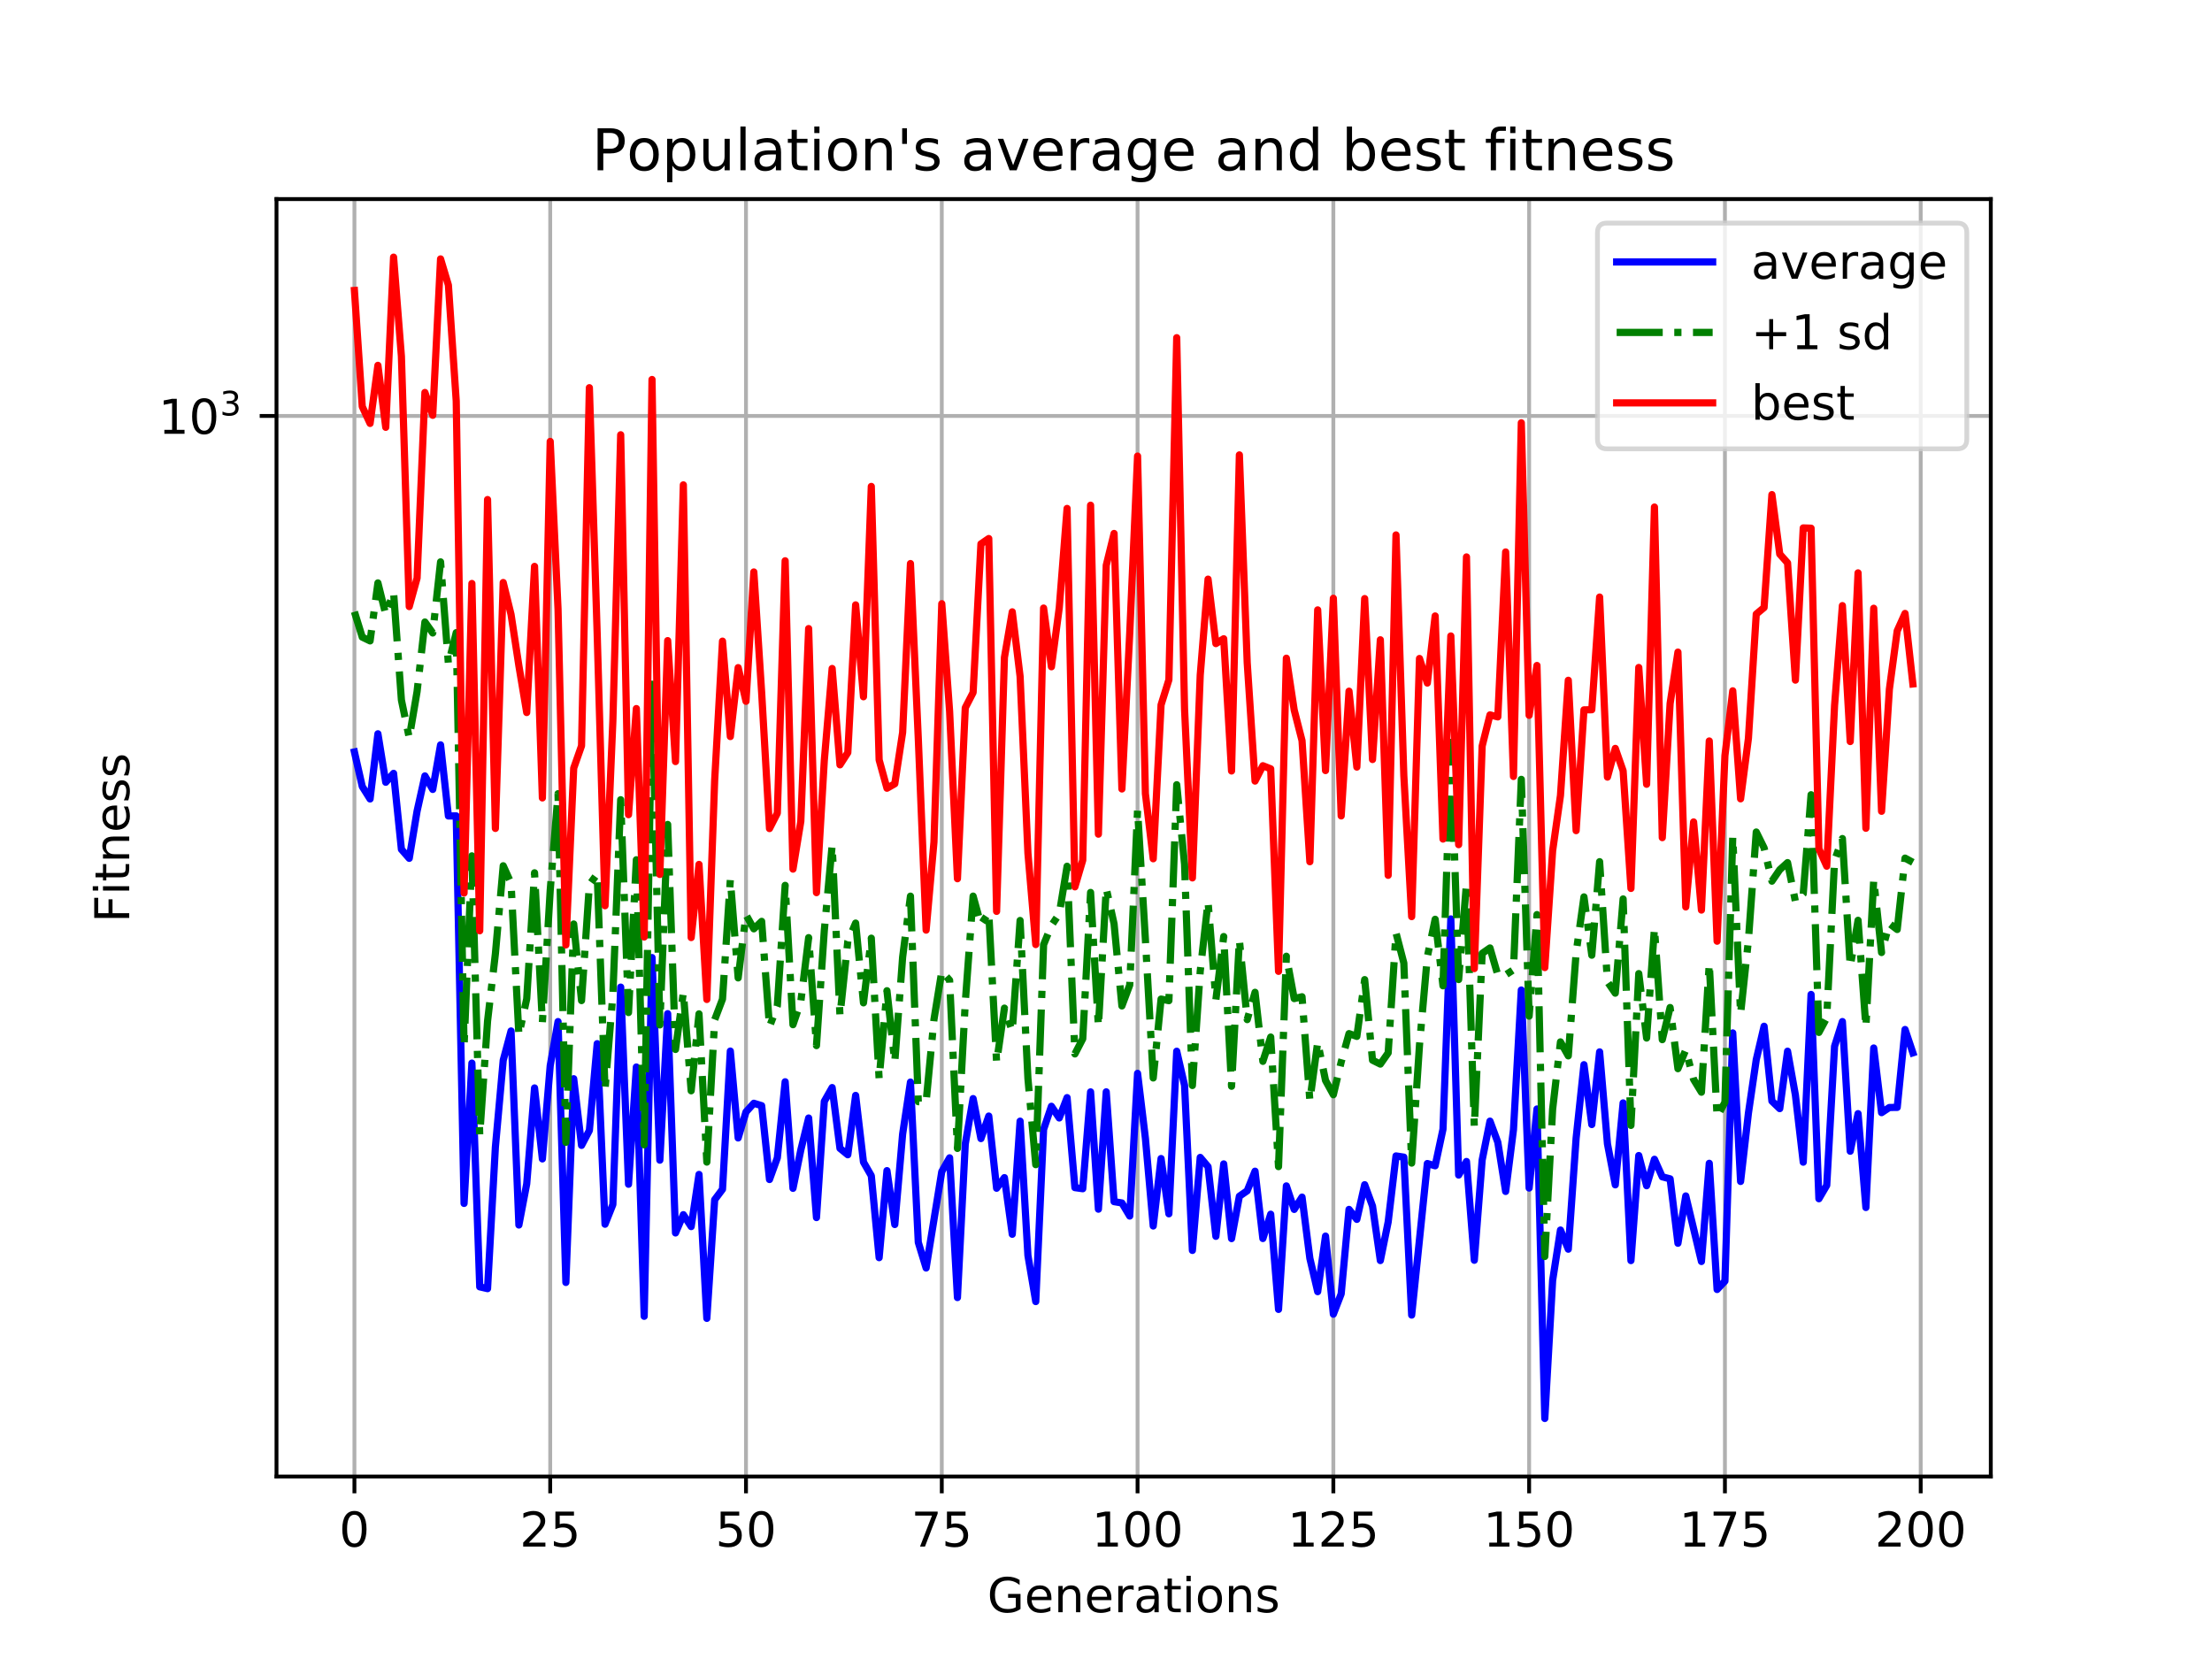 <?xml version="1.0" encoding="utf-8" standalone="no"?>
<!DOCTYPE svg PUBLIC "-//W3C//DTD SVG 1.1//EN"
  "http://www.w3.org/Graphics/SVG/1.1/DTD/svg11.dtd">
<!-- Created with matplotlib (http://matplotlib.org/) -->
<svg height="345.6pt" version="1.1" viewBox="0 0 460.8 345.6" width="460.8pt" xmlns="http://www.w3.org/2000/svg" xmlns:xlink="http://www.w3.org/1999/xlink">
 <defs>
  <style type="text/css">
*{stroke-linecap:butt;stroke-linejoin:round;}
  </style>
 </defs>
 <g id="figure_1">
  <g id="patch_1">
   <path d="M 0 345.6 
L 460.8 345.6 
L 460.8 0 
L 0 0 
z
" style="fill:#ffffff;"/>
  </g>
  <g id="axes_1">
   <g id="patch_2">
    <path d="M 57.6 307.584 
L 414.72 307.584 
L 414.72 41.472 
L 57.6 41.472 
z
" style="fill:#ffffff;"/>
   </g>
   <g id="matplotlib.axis_1">
    <g id="xtick_1">
     <g id="line2d_1">
      <path clip-path="url(#p973a094dbe)" d="M 73.833 307.584 
L 73.833 41.472 
" style="fill:none;stroke:#b0b0b0;stroke-linecap:square;stroke-width:0.8;"/>
     </g>
     <g id="line2d_2">
      <defs>
       <path d="M 0 0 
L 0 3.5 
" id="m47b6fd4e00" style="stroke:#000000;stroke-width:0.8;"/>
      </defs>
      <g>
       <use style="stroke:#000000;stroke-width:0.8;" x="73.833" xlink:href="#m47b6fd4e00" y="307.584"/>
      </g>
     </g>
     <g id="text_1">
      <!-- 0 -->
      <defs>
       <path d="M 31.781 66.406 
Q 24.172 66.406 20.328 58.906 
Q 16.5 51.422 16.5 36.375 
Q 16.5 21.391 20.328 13.891 
Q 24.172 6.391 31.781 6.391 
Q 39.453 6.391 43.281 13.891 
Q 47.125 21.391 47.125 36.375 
Q 47.125 51.422 43.281 58.906 
Q 39.453 66.406 31.781 66.406 
z
M 31.781 74.219 
Q 44.047 74.219 50.516 64.516 
Q 56.984 54.828 56.984 36.375 
Q 56.984 17.969 50.516 8.266 
Q 44.047 -1.422 31.781 -1.422 
Q 19.531 -1.422 13.062 8.266 
Q 6.594 17.969 6.594 36.375 
Q 6.594 54.828 13.062 64.516 
Q 19.531 74.219 31.781 74.219 
z
" id="DejaVuSans-30"/>
      </defs>
      <g transform="translate(70.651 322.182)scale(0.1 -0.1)">
       <use xlink:href="#DejaVuSans-30"/>
      </g>
     </g>
    </g>
    <g id="xtick_2">
     <g id="line2d_3">
      <path clip-path="url(#p973a094dbe)" d="M 114.618 307.584 
L 114.618 41.472 
" style="fill:none;stroke:#b0b0b0;stroke-linecap:square;stroke-width:0.8;"/>
     </g>
     <g id="line2d_4">
      <g>
       <use style="stroke:#000000;stroke-width:0.8;" x="114.618" xlink:href="#m47b6fd4e00" y="307.584"/>
      </g>
     </g>
     <g id="text_2">
      <!-- 25 -->
      <defs>
       <path d="M 19.188 8.297 
L 53.609 8.297 
L 53.609 0 
L 7.328 0 
L 7.328 8.297 
Q 12.938 14.109 22.625 23.891 
Q 32.328 33.688 34.812 36.531 
Q 39.547 41.844 41.422 45.531 
Q 43.312 49.219 43.312 52.781 
Q 43.312 58.594 39.234 62.25 
Q 35.156 65.922 28.609 65.922 
Q 23.969 65.922 18.812 64.312 
Q 13.672 62.703 7.812 59.422 
L 7.812 69.391 
Q 13.766 71.781 18.938 73 
Q 24.125 74.219 28.422 74.219 
Q 39.75 74.219 46.484 68.547 
Q 53.219 62.891 53.219 53.422 
Q 53.219 48.922 51.531 44.891 
Q 49.859 40.875 45.406 35.406 
Q 44.188 33.984 37.641 27.219 
Q 31.109 20.453 19.188 8.297 
z
" id="DejaVuSans-32"/>
       <path d="M 10.797 72.906 
L 49.516 72.906 
L 49.516 64.594 
L 19.828 64.594 
L 19.828 46.734 
Q 21.969 47.469 24.109 47.828 
Q 26.266 48.188 28.422 48.188 
Q 40.625 48.188 47.75 41.5 
Q 54.891 34.812 54.891 23.391 
Q 54.891 11.625 47.562 5.094 
Q 40.234 -1.422 26.906 -1.422 
Q 22.312 -1.422 17.547 -0.641 
Q 12.797 0.141 7.719 1.703 
L 7.719 11.625 
Q 12.109 9.234 16.797 8.062 
Q 21.484 6.891 26.703 6.891 
Q 35.156 6.891 40.078 11.328 
Q 45.016 15.766 45.016 23.391 
Q 45.016 31 40.078 35.438 
Q 35.156 39.891 26.703 39.891 
Q 22.75 39.891 18.812 39.016 
Q 14.891 38.141 10.797 36.281 
z
" id="DejaVuSans-35"/>
      </defs>
      <g transform="translate(108.256 322.182)scale(0.1 -0.1)">
       <use xlink:href="#DejaVuSans-32"/>
       <use x="63.623" xlink:href="#DejaVuSans-35"/>
      </g>
     </g>
    </g>
    <g id="xtick_3">
     <g id="line2d_5">
      <path clip-path="url(#p973a094dbe)" d="M 155.404 307.584 
L 155.404 41.472 
" style="fill:none;stroke:#b0b0b0;stroke-linecap:square;stroke-width:0.8;"/>
     </g>
     <g id="line2d_6">
      <g>
       <use style="stroke:#000000;stroke-width:0.8;" x="155.404" xlink:href="#m47b6fd4e00" y="307.584"/>
      </g>
     </g>
     <g id="text_3">
      <!-- 50 -->
      <g transform="translate(149.042 322.182)scale(0.1 -0.1)">
       <use xlink:href="#DejaVuSans-35"/>
       <use x="63.623" xlink:href="#DejaVuSans-30"/>
      </g>
     </g>
    </g>
    <g id="xtick_4">
     <g id="line2d_7">
      <path clip-path="url(#p973a094dbe)" d="M 196.19 307.584 
L 196.19 41.472 
" style="fill:none;stroke:#b0b0b0;stroke-linecap:square;stroke-width:0.8;"/>
     </g>
     <g id="line2d_8">
      <g>
       <use style="stroke:#000000;stroke-width:0.8;" x="196.19" xlink:href="#m47b6fd4e00" y="307.584"/>
      </g>
     </g>
     <g id="text_4">
      <!-- 75 -->
      <defs>
       <path d="M 8.203 72.906 
L 55.078 72.906 
L 55.078 68.703 
L 28.609 0 
L 18.312 0 
L 43.219 64.594 
L 8.203 64.594 
z
" id="DejaVuSans-37"/>
      </defs>
      <g transform="translate(189.827 322.182)scale(0.1 -0.1)">
       <use xlink:href="#DejaVuSans-37"/>
       <use x="63.623" xlink:href="#DejaVuSans-35"/>
      </g>
     </g>
    </g>
    <g id="xtick_5">
     <g id="line2d_9">
      <path clip-path="url(#p973a094dbe)" d="M 236.976 307.584 
L 236.976 41.472 
" style="fill:none;stroke:#b0b0b0;stroke-linecap:square;stroke-width:0.8;"/>
     </g>
     <g id="line2d_10">
      <g>
       <use style="stroke:#000000;stroke-width:0.8;" x="236.976" xlink:href="#m47b6fd4e00" y="307.584"/>
      </g>
     </g>
     <g id="text_5">
      <!-- 100 -->
      <defs>
       <path d="M 12.406 8.297 
L 28.516 8.297 
L 28.516 63.922 
L 10.984 60.406 
L 10.984 69.391 
L 28.422 72.906 
L 38.281 72.906 
L 38.281 8.297 
L 54.391 8.297 
L 54.391 0 
L 12.406 0 
z
" id="DejaVuSans-31"/>
      </defs>
      <g transform="translate(227.432 322.182)scale(0.1 -0.1)">
       <use xlink:href="#DejaVuSans-31"/>
       <use x="63.623" xlink:href="#DejaVuSans-30"/>
       <use x="127.246" xlink:href="#DejaVuSans-30"/>
      </g>
     </g>
    </g>
    <g id="xtick_6">
     <g id="line2d_11">
      <path clip-path="url(#p973a094dbe)" d="M 277.761 307.584 
L 277.761 41.472 
" style="fill:none;stroke:#b0b0b0;stroke-linecap:square;stroke-width:0.8;"/>
     </g>
     <g id="line2d_12">
      <g>
       <use style="stroke:#000000;stroke-width:0.8;" x="277.761" xlink:href="#m47b6fd4e00" y="307.584"/>
      </g>
     </g>
     <g id="text_6">
      <!-- 125 -->
      <g transform="translate(268.218 322.182)scale(0.1 -0.1)">
       <use xlink:href="#DejaVuSans-31"/>
       <use x="63.623" xlink:href="#DejaVuSans-32"/>
       <use x="127.246" xlink:href="#DejaVuSans-35"/>
      </g>
     </g>
    </g>
    <g id="xtick_7">
     <g id="line2d_13">
      <path clip-path="url(#p973a094dbe)" d="M 318.547 307.584 
L 318.547 41.472 
" style="fill:none;stroke:#b0b0b0;stroke-linecap:square;stroke-width:0.8;"/>
     </g>
     <g id="line2d_14">
      <g>
       <use style="stroke:#000000;stroke-width:0.8;" x="318.547" xlink:href="#m47b6fd4e00" y="307.584"/>
      </g>
     </g>
     <g id="text_7">
      <!-- 150 -->
      <g transform="translate(309.003 322.182)scale(0.1 -0.1)">
       <use xlink:href="#DejaVuSans-31"/>
       <use x="63.623" xlink:href="#DejaVuSans-35"/>
       <use x="127.246" xlink:href="#DejaVuSans-30"/>
      </g>
     </g>
    </g>
    <g id="xtick_8">
     <g id="line2d_15">
      <path clip-path="url(#p973a094dbe)" d="M 359.333 307.584 
L 359.333 41.472 
" style="fill:none;stroke:#b0b0b0;stroke-linecap:square;stroke-width:0.8;"/>
     </g>
     <g id="line2d_16">
      <g>
       <use style="stroke:#000000;stroke-width:0.8;" x="359.333" xlink:href="#m47b6fd4e00" y="307.584"/>
      </g>
     </g>
     <g id="text_8">
      <!-- 175 -->
      <g transform="translate(349.789 322.182)scale(0.1 -0.1)">
       <use xlink:href="#DejaVuSans-31"/>
       <use x="63.623" xlink:href="#DejaVuSans-37"/>
       <use x="127.246" xlink:href="#DejaVuSans-35"/>
      </g>
     </g>
    </g>
    <g id="xtick_9">
     <g id="line2d_17">
      <path clip-path="url(#p973a094dbe)" d="M 400.119 307.584 
L 400.119 41.472 
" style="fill:none;stroke:#b0b0b0;stroke-linecap:square;stroke-width:0.8;"/>
     </g>
     <g id="line2d_18">
      <g>
       <use style="stroke:#000000;stroke-width:0.8;" x="400.119" xlink:href="#m47b6fd4e00" y="307.584"/>
      </g>
     </g>
     <g id="text_9">
      <!-- 200 -->
      <g transform="translate(390.575 322.182)scale(0.1 -0.1)">
       <use xlink:href="#DejaVuSans-32"/>
       <use x="63.623" xlink:href="#DejaVuSans-30"/>
       <use x="127.246" xlink:href="#DejaVuSans-30"/>
      </g>
     </g>
    </g>
    <g id="text_10">
     <!-- Generations -->
     <defs>
      <path d="M 59.516 10.406 
L 59.516 29.984 
L 43.406 29.984 
L 43.406 38.094 
L 69.281 38.094 
L 69.281 6.781 
Q 63.578 2.734 56.688 0.656 
Q 49.812 -1.422 42 -1.422 
Q 24.906 -1.422 15.25 8.562 
Q 5.609 18.562 5.609 36.375 
Q 5.609 54.25 15.25 64.234 
Q 24.906 74.219 42 74.219 
Q 49.125 74.219 55.547 72.453 
Q 61.969 70.703 67.391 67.281 
L 67.391 56.781 
Q 61.922 61.422 55.766 63.766 
Q 49.609 66.109 42.828 66.109 
Q 29.438 66.109 22.719 58.641 
Q 16.016 51.172 16.016 36.375 
Q 16.016 21.625 22.719 14.156 
Q 29.438 6.688 42.828 6.688 
Q 48.047 6.688 52.141 7.594 
Q 56.25 8.5 59.516 10.406 
z
" id="DejaVuSans-47"/>
      <path d="M 56.203 29.594 
L 56.203 25.203 
L 14.891 25.203 
Q 15.484 15.922 20.484 11.062 
Q 25.484 6.203 34.422 6.203 
Q 39.594 6.203 44.453 7.469 
Q 49.312 8.734 54.109 11.281 
L 54.109 2.781 
Q 49.266 0.734 44.188 -0.344 
Q 39.109 -1.422 33.891 -1.422 
Q 20.797 -1.422 13.156 6.188 
Q 5.516 13.812 5.516 26.812 
Q 5.516 40.234 12.766 48.109 
Q 20.016 56 32.328 56 
Q 43.359 56 49.781 48.891 
Q 56.203 41.797 56.203 29.594 
z
M 47.219 32.234 
Q 47.125 39.594 43.094 43.984 
Q 39.062 48.391 32.422 48.391 
Q 24.906 48.391 20.391 44.141 
Q 15.875 39.891 15.188 32.172 
z
" id="DejaVuSans-65"/>
      <path d="M 54.891 33.016 
L 54.891 0 
L 45.906 0 
L 45.906 32.719 
Q 45.906 40.484 42.875 44.328 
Q 39.844 48.188 33.797 48.188 
Q 26.516 48.188 22.312 43.547 
Q 18.109 38.922 18.109 30.906 
L 18.109 0 
L 9.078 0 
L 9.078 54.688 
L 18.109 54.688 
L 18.109 46.188 
Q 21.344 51.125 25.703 53.562 
Q 30.078 56 35.797 56 
Q 45.219 56 50.047 50.172 
Q 54.891 44.344 54.891 33.016 
z
" id="DejaVuSans-6e"/>
      <path d="M 41.109 46.297 
Q 39.594 47.172 37.812 47.578 
Q 36.031 48 33.891 48 
Q 26.266 48 22.188 43.047 
Q 18.109 38.094 18.109 28.812 
L 18.109 0 
L 9.078 0 
L 9.078 54.688 
L 18.109 54.688 
L 18.109 46.188 
Q 20.953 51.172 25.484 53.578 
Q 30.031 56 36.531 56 
Q 37.453 56 38.578 55.875 
Q 39.703 55.766 41.062 55.516 
z
" id="DejaVuSans-72"/>
      <path d="M 34.281 27.484 
Q 23.391 27.484 19.188 25 
Q 14.984 22.516 14.984 16.5 
Q 14.984 11.719 18.141 8.906 
Q 21.297 6.109 26.703 6.109 
Q 34.188 6.109 38.703 11.406 
Q 43.219 16.703 43.219 25.484 
L 43.219 27.484 
z
M 52.203 31.203 
L 52.203 0 
L 43.219 0 
L 43.219 8.297 
Q 40.141 3.328 35.547 0.953 
Q 30.953 -1.422 24.312 -1.422 
Q 15.922 -1.422 10.953 3.297 
Q 6 8.016 6 15.922 
Q 6 25.141 12.172 29.828 
Q 18.359 34.516 30.609 34.516 
L 43.219 34.516 
L 43.219 35.406 
Q 43.219 41.609 39.141 45 
Q 35.062 48.391 27.688 48.391 
Q 23 48.391 18.547 47.266 
Q 14.109 46.141 10.016 43.891 
L 10.016 52.203 
Q 14.938 54.109 19.578 55.047 
Q 24.219 56 28.609 56 
Q 40.484 56 46.344 49.844 
Q 52.203 43.703 52.203 31.203 
z
" id="DejaVuSans-61"/>
      <path d="M 18.312 70.219 
L 18.312 54.688 
L 36.812 54.688 
L 36.812 47.703 
L 18.312 47.703 
L 18.312 18.016 
Q 18.312 11.328 20.141 9.422 
Q 21.969 7.516 27.594 7.516 
L 36.812 7.516 
L 36.812 0 
L 27.594 0 
Q 17.188 0 13.234 3.875 
Q 9.281 7.766 9.281 18.016 
L 9.281 47.703 
L 2.688 47.703 
L 2.688 54.688 
L 9.281 54.688 
L 9.281 70.219 
z
" id="DejaVuSans-74"/>
      <path d="M 9.422 54.688 
L 18.406 54.688 
L 18.406 0 
L 9.422 0 
z
M 9.422 75.984 
L 18.406 75.984 
L 18.406 64.594 
L 9.422 64.594 
z
" id="DejaVuSans-69"/>
      <path d="M 30.609 48.391 
Q 23.391 48.391 19.188 42.75 
Q 14.984 37.109 14.984 27.297 
Q 14.984 17.484 19.156 11.844 
Q 23.344 6.203 30.609 6.203 
Q 37.797 6.203 41.984 11.859 
Q 46.188 17.531 46.188 27.297 
Q 46.188 37.016 41.984 42.703 
Q 37.797 48.391 30.609 48.391 
z
M 30.609 56 
Q 42.328 56 49.016 48.375 
Q 55.719 40.766 55.719 27.297 
Q 55.719 13.875 49.016 6.219 
Q 42.328 -1.422 30.609 -1.422 
Q 18.844 -1.422 12.172 6.219 
Q 5.516 13.875 5.516 27.297 
Q 5.516 40.766 12.172 48.375 
Q 18.844 56 30.609 56 
z
" id="DejaVuSans-6f"/>
      <path d="M 44.281 53.078 
L 44.281 44.578 
Q 40.484 46.531 36.375 47.5 
Q 32.281 48.484 27.875 48.484 
Q 21.188 48.484 17.844 46.438 
Q 14.5 44.391 14.5 40.281 
Q 14.5 37.156 16.891 35.375 
Q 19.281 33.594 26.516 31.984 
L 29.594 31.297 
Q 39.156 29.25 43.188 25.516 
Q 47.219 21.781 47.219 15.094 
Q 47.219 7.469 41.188 3.016 
Q 35.156 -1.422 24.609 -1.422 
Q 20.219 -1.422 15.453 -0.562 
Q 10.688 0.297 5.422 2 
L 5.422 11.281 
Q 10.406 8.688 15.234 7.391 
Q 20.062 6.109 24.812 6.109 
Q 31.156 6.109 34.562 8.281 
Q 37.984 10.453 37.984 14.406 
Q 37.984 18.062 35.516 20.016 
Q 33.062 21.969 24.703 23.781 
L 21.578 24.516 
Q 13.234 26.266 9.516 29.906 
Q 5.812 33.547 5.812 39.891 
Q 5.812 47.609 11.281 51.797 
Q 16.75 56 26.812 56 
Q 31.781 56 36.172 55.266 
Q 40.578 54.547 44.281 53.078 
z
" id="DejaVuSans-73"/>
     </defs>
     <g transform="translate(205.662 335.861)scale(0.1 -0.1)">
      <use xlink:href="#DejaVuSans-47"/>
      <use x="77.49" xlink:href="#DejaVuSans-65"/>
      <use x="139.014" xlink:href="#DejaVuSans-6e"/>
      <use x="202.393" xlink:href="#DejaVuSans-65"/>
      <use x="263.916" xlink:href="#DejaVuSans-72"/>
      <use x="305.029" xlink:href="#DejaVuSans-61"/>
      <use x="366.309" xlink:href="#DejaVuSans-74"/>
      <use x="405.518" xlink:href="#DejaVuSans-69"/>
      <use x="433.301" xlink:href="#DejaVuSans-6f"/>
      <use x="494.482" xlink:href="#DejaVuSans-6e"/>
      <use x="557.861" xlink:href="#DejaVuSans-73"/>
     </g>
    </g>
   </g>
   <g id="matplotlib.axis_2">
    <g id="ytick_1">
     <g id="line2d_19">
      <path clip-path="url(#p973a094dbe)" d="M 57.6 86.646 
L 414.72 86.646 
" style="fill:none;stroke:#b0b0b0;stroke-linecap:square;stroke-width:0.8;"/>
     </g>
     <g id="line2d_20">
      <defs>
       <path d="M 0 0 
L -3.5 0 
" id="madbe370fce" style="stroke:#000000;stroke-width:0.8;"/>
      </defs>
      <g>
       <use style="stroke:#000000;stroke-width:0.8;" x="57.6" xlink:href="#madbe370fce" y="86.646"/>
      </g>
     </g>
     <g id="text_11">
      <!-- $\mathdefault{10^{3}}$ -->
      <defs>
       <path d="M 40.578 39.312 
Q 47.656 37.797 51.625 33 
Q 55.609 28.219 55.609 21.188 
Q 55.609 10.406 48.188 4.484 
Q 40.766 -1.422 27.094 -1.422 
Q 22.516 -1.422 17.656 -0.516 
Q 12.797 0.391 7.625 2.203 
L 7.625 11.719 
Q 11.719 9.328 16.594 8.109 
Q 21.484 6.891 26.812 6.891 
Q 36.078 6.891 40.938 10.547 
Q 45.797 14.203 45.797 21.188 
Q 45.797 27.641 41.281 31.266 
Q 36.766 34.906 28.719 34.906 
L 20.219 34.906 
L 20.219 43.016 
L 29.109 43.016 
Q 36.375 43.016 40.234 45.922 
Q 44.094 48.828 44.094 54.297 
Q 44.094 59.906 40.109 62.906 
Q 36.141 65.922 28.719 65.922 
Q 24.656 65.922 20.016 65.031 
Q 15.375 64.156 9.812 62.312 
L 9.812 71.094 
Q 15.438 72.656 20.344 73.438 
Q 25.25 74.219 29.594 74.219 
Q 40.828 74.219 47.359 69.109 
Q 53.906 64.016 53.906 55.328 
Q 53.906 49.266 50.438 45.094 
Q 46.969 40.922 40.578 39.312 
z
" id="DejaVuSans-33"/>
      </defs>
      <g transform="translate(33 90.446)scale(0.1 -0.1)">
       <use transform="translate(0 0.766)" xlink:href="#DejaVuSans-31"/>
       <use transform="translate(63.623 0.766)" xlink:href="#DejaVuSans-30"/>
       <use transform="translate(128.203 39.047)scale(0.7)" xlink:href="#DejaVuSans-33"/>
      </g>
     </g>
    </g>
    <g id="ytick_2">
     <g id="line2d_21">
      <defs>
       <path d="M 0 0 
L -2 0 
" id="mc2f1a9d3bb" style="stroke:#000000;stroke-width:0.6;"/>
      </defs>
      <g>
       <use style="stroke:#000000;stroke-width:0.6;" x="57.6" xlink:href="#mc2f1a9d3bb" y="86.646"/>
      </g>
     </g>
    </g>
    <g id="text_12">
     <!-- Fitness -->
     <defs>
      <path d="M 9.812 72.906 
L 51.703 72.906 
L 51.703 64.594 
L 19.672 64.594 
L 19.672 43.109 
L 48.578 43.109 
L 48.578 34.812 
L 19.672 34.812 
L 19.672 0 
L 9.812 0 
z
" id="DejaVuSans-46"/>
     </defs>
     <g transform="translate(26.92 192.202)rotate(-90)scale(0.1 -0.1)">
      <use xlink:href="#DejaVuSans-46"/>
      <use x="57.41" xlink:href="#DejaVuSans-69"/>
      <use x="85.193" xlink:href="#DejaVuSans-74"/>
      <use x="124.402" xlink:href="#DejaVuSans-6e"/>
      <use x="187.781" xlink:href="#DejaVuSans-65"/>
      <use x="249.305" xlink:href="#DejaVuSans-73"/>
      <use x="301.404" xlink:href="#DejaVuSans-73"/>
     </g>
    </g>
   </g>
   <g id="line2d_22">
    <path clip-path="url(#p973a094dbe)" d="M 73.833 156.644 
L 75.464 163.844 
L 77.096 166.438 
L 78.727 152.863 
L 80.358 162.96 
L 81.99 161.104 
L 83.621 176.938 
L 85.253 178.805 
L 86.884 168.979 
L 88.516 161.638 
L 90.147 164.452 
L 91.778 155.169 
L 93.41 169.985 
L 95.041 169.967 
L 96.673 250.696 
L 98.304 221.467 
L 99.936 268.07 
L 101.567 268.447 
L 103.198 238.959 
L 104.83 220.864 
L 106.461 214.769 
L 108.093 255.191 
L 109.724 246.619 
L 111.356 226.639 
L 112.987 241.42 
L 114.618 222.013 
L 116.25 212.816 
L 117.881 267.156 
L 119.513 224.717 
L 121.144 238.603 
L 122.776 235.503 
L 124.407 217.417 
L 126.038 255.027 
L 127.67 250.925 
L 129.301 205.636 
L 130.933 246.701 
L 132.564 222.276 
L 134.196 274.207 
L 135.827 199.478 
L 137.458 241.685 
L 139.09 211.169 
L 140.721 256.845 
L 142.353 253.039 
L 143.984 255.519 
L 145.616 244.657 
L 147.247 274.638 
L 148.879 249.928 
L 150.51 247.745 
L 152.141 218.961 
L 153.773 237.056 
L 155.404 231.632 
L 157.036 229.833 
L 158.667 230.33 
L 160.299 245.713 
L 161.93 241.207 
L 163.561 225.353 
L 165.193 247.552 
L 166.824 239.559 
L 168.456 232.904 
L 170.087 253.642 
L 171.719 229.434 
L 173.35 226.561 
L 174.981 239.222 
L 176.613 240.557 
L 178.244 228.193 
L 179.876 242.082 
L 181.507 244.931 
L 183.139 261.992 
L 184.77 243.867 
L 186.401 255.088 
L 188.033 236.248 
L 189.664 225.418 
L 191.296 258.802 
L 192.927 264.145 
L 196.19 244.068 
L 197.821 241.198 
L 199.453 270.305 
L 201.084 238.292 
L 202.716 228.859 
L 204.347 237.188 
L 205.979 232.496 
L 207.61 247.531 
L 209.241 245.323 
L 210.873 257.12 
L 212.504 233.558 
L 214.136 261.535 
L 215.767 271.14 
L 217.399 235.274 
L 219.03 230.459 
L 220.661 232.893 
L 222.293 228.657 
L 223.924 247.403 
L 225.556 247.633 
L 227.187 227.462 
L 228.819 251.893 
L 230.45 227.453 
L 232.081 250.321 
L 233.713 250.598 
L 235.344 253.324 
L 236.976 223.601 
L 238.607 237.119 
L 240.239 255.395 
L 241.87 241.347 
L 243.501 252.858 
L 245.133 218.99 
L 246.764 226.101 
L 248.396 260.484 
L 250.027 241.111 
L 251.659 243.042 
L 253.29 257.548 
L 254.921 242.467 
L 256.553 258.023 
L 258.184 249.194 
L 259.816 248.066 
L 261.447 243.984 
L 263.079 258.007 
L 264.71 252.943 
L 266.341 272.769 
L 267.973 247.044 
L 269.604 251.941 
L 271.236 249.382 
L 272.867 262.132 
L 274.499 269.074 
L 276.13 257.503 
L 277.761 273.764 
L 279.393 269.531 
L 281.024 251.943 
L 282.656 254.015 
L 284.287 246.797 
L 285.919 251.253 
L 287.55 262.593 
L 289.181 254.555 
L 290.813 240.803 
L 292.444 241.054 
L 294.076 273.956 
L 297.339 242.386 
L 298.97 242.854 
L 300.601 235.228 
L 302.233 191.429 
L 303.864 244.784 
L 305.496 241.96 
L 307.127 262.533 
L 308.759 241.668 
L 310.39 233.552 
L 312.021 237.956 
L 313.653 248.2 
L 315.284 235.33 
L 316.916 206.243 
L 318.547 247.491 
L 320.179 231.023 
L 321.81 295.488 
L 323.441 266.735 
L 325.073 256.24 
L 326.704 260.225 
L 328.336 237.083 
L 329.967 221.794 
L 331.599 234.262 
L 333.23 219.126 
L 334.862 238.282 
L 336.493 246.824 
L 338.124 229.757 
L 339.756 262.603 
L 341.387 240.718 
L 343.019 247.007 
L 344.65 241.5 
L 346.282 245.152 
L 347.913 245.577 
L 349.544 258.991 
L 351.176 249.138 
L 354.439 262.789 
L 356.07 242.338 
L 357.702 268.624 
L 359.333 266.877 
L 360.964 215.177 
L 362.596 246.117 
L 364.227 231.891 
L 365.859 220.741 
L 367.49 213.789 
L 369.122 229.377 
L 370.753 230.948 
L 372.384 218.986 
L 374.016 228.13 
L 375.647 242.102 
L 377.279 207.163 
L 378.91 249.718 
L 380.542 246.925 
L 382.173 217.963 
L 383.804 212.813 
L 385.436 239.821 
L 387.067 231.992 
L 388.699 251.544 
L 390.33 218.318 
L 391.962 231.786 
L 393.593 230.71 
L 395.224 230.689 
L 396.856 214.464 
L 398.487 219.321 
L 398.487 219.321 
" style="fill:none;stroke:#0000ff;stroke-linecap:square;stroke-width:1.5;"/>
   </g>
   <g id="line2d_23">
    <path clip-path="url(#p973a094dbe)" d="M 73.833 127.447 
L 75.464 132.725 
L 77.096 133.51 
L 78.727 121.43 
L 80.358 127.998 
L 81.99 123.4 
L 83.621 145.829 
L 85.253 153.689 
L 86.884 144.064 
L 88.516 129.572 
L 90.147 131.862 
L 91.778 117.049 
L 93.41 138.325 
L 95.041 131.793 
L 96.673 217.892 
L 98.304 178.291 
L 99.936 236.47 
L 101.567 212.709 
L 103.198 198.689 
L 104.83 180.354 
L 106.461 183.978 
L 108.093 215.629 
L 109.724 208.069 
L 111.356 181.821 
L 112.987 212.999 
L 114.618 185.476 
L 116.25 165.342 
L 117.881 237.965 
L 119.513 192.486 
L 121.144 208.44 
L 122.776 184.306 
L 124.407 182.062 
L 126.038 226.971 
L 127.67 207.198 
L 129.301 166.6 
L 130.933 210.93 
L 132.564 179.105 
L 134.196 238.486 
L 135.827 142.533 
L 137.458 213.506 
L 139.09 171.749 
L 140.721 218.618 
L 142.353 206.764 
L 143.984 227.23 
L 145.616 211.206 
L 147.247 242.085 
L 148.879 212.436 
L 150.51 208.132 
L 152.141 183.24 
L 153.773 203.716 
L 155.404 190.576 
L 157.036 193.491 
L 158.667 191.934 
L 160.299 213.885 
L 161.93 209.55 
L 163.561 184.434 
L 165.193 213.463 
L 166.824 208.657 
L 168.456 195.326 
L 170.087 217.817 
L 171.719 193.818 
L 173.35 176.103 
L 174.981 211.601 
L 176.613 196.101 
L 178.244 192.297 
L 179.876 208.912 
L 181.507 195.438 
L 183.139 224.752 
L 184.77 206.385 
L 186.401 221.232 
L 188.033 199.389 
L 189.664 186.682 
L 191.296 229.496 
L 192.927 229.544 
L 194.559 212.404 
L 196.19 202.35 
L 197.821 204.205 
L 199.453 239.237 
L 201.084 208.849 
L 202.716 186.678 
L 204.347 192.59 
L 205.979 190.115 
L 207.61 221.296 
L 209.241 210.011 
L 210.873 214.83 
L 212.504 191.754 
L 214.136 224.672 
L 215.767 242.622 
L 217.399 196.788 
L 219.03 192.801 
L 220.661 190.373 
L 222.293 180.452 
L 223.924 219.552 
L 225.556 216.398 
L 227.187 185.908 
L 228.819 213.803 
L 230.45 185.067 
L 232.081 192.456 
L 233.713 209.557 
L 235.344 205.201 
L 236.976 168.761 
L 238.607 195.709 
L 240.239 224.56 
L 241.87 208.124 
L 243.501 208.46 
L 245.133 163.47 
L 246.764 180.032 
L 248.396 226.128 
L 250.027 202.337 
L 251.659 187.852 
L 253.29 208.248 
L 254.921 195.099 
L 256.553 226.287 
L 258.184 195.806 
L 259.816 212.403 
L 261.447 206.715 
L 263.079 221.099 
L 264.71 216.035 
L 266.341 243.029 
L 267.973 199.203 
L 269.604 208.023 
L 271.236 207.643 
L 272.867 229.275 
L 274.499 217.107 
L 276.13 225.075 
L 277.761 228.051 
L 279.393 221.228 
L 281.024 215.321 
L 282.656 215.898 
L 284.287 204.071 
L 285.919 220.858 
L 287.55 221.67 
L 289.181 219.338 
L 290.813 194.337 
L 292.444 200.621 
L 294.076 242.295 
L 295.707 217.7 
L 297.339 199.317 
L 298.97 191.503 
L 300.601 205.361 
L 302.233 154.658 
L 303.864 204.058 
L 305.496 184.028 
L 307.127 234.777 
L 308.759 198.61 
L 310.39 197.473 
L 312.021 203.121 
L 313.653 203.083 
L 315.284 202.023 
L 316.916 162.352 
L 318.547 211.679 
L 320.179 190.524 
L 321.81 261.745 
L 323.441 231.054 
L 325.073 217.045 
L 326.704 219.953 
L 328.336 198.49 
L 329.967 186.839 
L 331.599 198.989 
L 333.23 179.505 
L 334.862 204.53 
L 336.493 206.895 
L 338.124 187.266 
L 339.756 234.441 
L 341.387 202.817 
L 343.019 216.243 
L 344.65 193.373 
L 346.282 216.58 
L 347.913 209.884 
L 349.544 222.626 
L 351.176 218.712 
L 352.807 224.859 
L 354.439 227.527 
L 356.07 200.723 
L 357.702 232.652 
L 359.333 229.627 
L 360.964 174.248 
L 362.596 211.196 
L 364.227 195.861 
L 365.859 173.324 
L 367.49 176.625 
L 369.122 183.562 
L 370.753 181.175 
L 372.384 179.697 
L 374.016 187.793 
L 375.647 186.201 
L 377.279 165.557 
L 378.91 215.072 
L 380.542 212.051 
L 382.173 179.27 
L 383.804 174.687 
L 385.436 201.328 
L 387.067 191.716 
L 388.699 213.935 
L 390.33 183.263 
L 391.962 198.427 
L 393.593 192.395 
L 395.224 193.631 
L 396.856 178.763 
L 398.487 179.645 
L 398.487 179.645 
" style="fill:none;stroke:#008000;stroke-dasharray:9.6,2.4,1.5,2.4;stroke-dashoffset:0;stroke-width:1.5;"/>
   </g>
   <g id="line2d_24">
    <path clip-path="url(#p973a094dbe)" d="M 73.833 60.511 
L 75.464 84.695 
L 77.096 88.208 
L 78.727 76.108 
L 80.358 89.014 
L 81.99 53.568 
L 83.621 74.238 
L 85.253 126.361 
L 86.884 120.431 
L 88.516 81.762 
L 90.147 86.514 
L 91.778 53.937 
L 93.41 59.401 
L 95.041 83.544 
L 96.673 186.034 
L 98.304 121.552 
L 99.936 193.899 
L 101.567 104.069 
L 103.198 172.575 
L 104.83 121.348 
L 106.461 128.012 
L 108.093 138.703 
L 109.724 148.432 
L 111.356 117.99 
L 112.987 166.223 
L 114.618 91.958 
L 116.25 126.924 
L 117.881 196.844 
L 119.513 160.014 
L 121.144 155.367 
L 122.776 80.766 
L 124.407 132.185 
L 126.038 188.681 
L 127.67 150.234 
L 129.301 90.57 
L 130.933 169.712 
L 132.564 147.607 
L 134.196 195.197 
L 135.827 79.057 
L 137.458 182.165 
L 139.09 133.454 
L 140.721 158.648 
L 142.353 101.009 
L 143.984 195.311 
L 145.616 180.072 
L 147.247 208.204 
L 148.879 162.531 
L 150.51 133.563 
L 152.141 153.436 
L 153.773 139.079 
L 155.404 146.09 
L 157.036 119.152 
L 158.667 144.281 
L 160.299 172.605 
L 161.93 169.404 
L 163.561 116.823 
L 165.193 181.049 
L 166.824 171.102 
L 168.456 130.946 
L 170.087 185.953 
L 171.719 158.393 
L 173.35 139.261 
L 174.981 159.328 
L 176.613 156.789 
L 178.244 126.008 
L 179.876 145.148 
L 181.507 101.332 
L 183.139 158.294 
L 184.77 164.202 
L 186.401 163.275 
L 188.033 152.589 
L 189.664 117.401 
L 191.296 153.84 
L 192.927 193.757 
L 194.559 175.421 
L 196.19 125.762 
L 197.821 148.191 
L 199.453 183.053 
L 201.084 147.44 
L 202.716 144.263 
L 204.347 113.303 
L 205.979 112.19 
L 207.61 189.854 
L 209.241 136.96 
L 210.873 127.457 
L 212.504 140.911 
L 214.136 177.709 
L 215.767 196.767 
L 217.399 126.671 
L 219.03 138.898 
L 220.661 126.613 
L 222.293 105.917 
L 223.924 184.745 
L 225.556 179.194 
L 227.187 105.248 
L 228.819 173.771 
L 230.45 117.774 
L 232.081 111.13 
L 233.713 164.355 
L 235.344 131.899 
L 236.976 95.012 
L 238.607 165.319 
L 240.239 178.897 
L 241.87 146.84 
L 243.501 141.608 
L 245.133 70.348 
L 246.764 147.698 
L 248.396 182.883 
L 250.027 140.664 
L 251.659 120.65 
L 253.29 134.073 
L 254.921 133.065 
L 256.553 160.61 
L 258.184 94.766 
L 259.816 138.049 
L 261.447 162.71 
L 263.079 159.513 
L 264.71 160.164 
L 266.341 202.348 
L 267.973 137.115 
L 269.604 147.912 
L 271.236 154.288 
L 272.867 179.512 
L 274.499 127.054 
L 276.13 160.52 
L 277.761 124.635 
L 279.393 169.971 
L 281.024 143.988 
L 282.656 159.793 
L 284.287 124.698 
L 285.919 158.22 
L 287.55 133.279 
L 289.181 182.341 
L 290.813 111.44 
L 292.444 161.566 
L 294.076 190.947 
L 295.707 137.176 
L 297.339 142.293 
L 298.97 128.317 
L 300.601 174.788 
L 302.233 132.481 
L 303.864 175.957 
L 305.496 116.02 
L 307.127 201.769 
L 308.759 155.425 
L 310.39 148.925 
L 312.021 149.341 
L 313.653 114.982 
L 315.284 161.75 
L 316.916 88.079 
L 318.547 149.015 
L 320.179 138.631 
L 321.81 201.565 
L 323.441 177.234 
L 325.073 165.719 
L 326.704 141.716 
L 328.336 173.037 
L 329.967 147.877 
L 331.599 147.852 
L 333.23 124.379 
L 334.862 161.882 
L 336.493 155.905 
L 338.124 160.581 
L 339.756 185.079 
L 341.387 139.048 
L 343.019 163.374 
L 344.65 105.626 
L 346.282 174.496 
L 347.913 146.566 
L 349.544 135.846 
L 351.176 188.928 
L 352.807 171.228 
L 354.439 189.583 
L 356.07 154.359 
L 357.702 196.07 
L 359.333 157.411 
L 360.964 143.913 
L 362.596 166.411 
L 364.227 153.822 
L 365.859 127.926 
L 367.49 126.565 
L 369.122 103.037 
L 370.753 115.426 
L 372.384 117.261 
L 374.016 141.68 
L 375.647 109.975 
L 377.279 110.032 
L 378.91 176.826 
L 380.542 180.443 
L 382.173 146.954 
L 383.804 126.162 
L 385.436 154.476 
L 387.067 119.339 
L 388.699 172.542 
L 390.33 126.715 
L 391.962 169.006 
L 393.593 143.574 
L 395.224 131.416 
L 396.856 127.792 
L 398.487 142.479 
L 398.487 142.479 
" style="fill:none;stroke:#ff0000;stroke-linecap:square;stroke-width:1.5;"/>
   </g>
   <g id="patch_3">
    <path d="M 57.6 307.584 
L 57.6 41.472 
" style="fill:none;stroke:#000000;stroke-linecap:square;stroke-linejoin:miter;stroke-width:0.8;"/>
   </g>
   <g id="patch_4">
    <path d="M 414.72 307.584 
L 414.72 41.472 
" style="fill:none;stroke:#000000;stroke-linecap:square;stroke-linejoin:miter;stroke-width:0.8;"/>
   </g>
   <g id="patch_5">
    <path d="M 57.6 307.584 
L 414.72 307.584 
" style="fill:none;stroke:#000000;stroke-linecap:square;stroke-linejoin:miter;stroke-width:0.8;"/>
   </g>
   <g id="patch_6">
    <path d="M 57.6 41.472 
L 414.72 41.472 
" style="fill:none;stroke:#000000;stroke-linecap:square;stroke-linejoin:miter;stroke-width:0.8;"/>
   </g>
   <g id="text_13">
    <!-- Population's average and best fitness -->
    <defs>
     <path d="M 19.672 64.797 
L 19.672 37.406 
L 32.078 37.406 
Q 38.969 37.406 42.719 40.969 
Q 46.484 44.531 46.484 51.125 
Q 46.484 57.672 42.719 61.234 
Q 38.969 64.797 32.078 64.797 
z
M 9.812 72.906 
L 32.078 72.906 
Q 44.344 72.906 50.609 67.359 
Q 56.891 61.812 56.891 51.125 
Q 56.891 40.328 50.609 34.812 
Q 44.344 29.297 32.078 29.297 
L 19.672 29.297 
L 19.672 0 
L 9.812 0 
z
" id="DejaVuSans-50"/>
     <path d="M 18.109 8.203 
L 18.109 -20.797 
L 9.078 -20.797 
L 9.078 54.688 
L 18.109 54.688 
L 18.109 46.391 
Q 20.953 51.266 25.266 53.625 
Q 29.594 56 35.594 56 
Q 45.562 56 51.781 48.094 
Q 58.016 40.188 58.016 27.297 
Q 58.016 14.406 51.781 6.484 
Q 45.562 -1.422 35.594 -1.422 
Q 29.594 -1.422 25.266 0.953 
Q 20.953 3.328 18.109 8.203 
z
M 48.688 27.297 
Q 48.688 37.203 44.609 42.844 
Q 40.531 48.484 33.406 48.484 
Q 26.266 48.484 22.188 42.844 
Q 18.109 37.203 18.109 27.297 
Q 18.109 17.391 22.188 11.75 
Q 26.266 6.109 33.406 6.109 
Q 40.531 6.109 44.609 11.75 
Q 48.688 17.391 48.688 27.297 
z
" id="DejaVuSans-70"/>
     <path d="M 8.5 21.578 
L 8.5 54.688 
L 17.484 54.688 
L 17.484 21.922 
Q 17.484 14.156 20.5 10.266 
Q 23.531 6.391 29.594 6.391 
Q 36.859 6.391 41.078 11.031 
Q 45.312 15.672 45.312 23.688 
L 45.312 54.688 
L 54.297 54.688 
L 54.297 0 
L 45.312 0 
L 45.312 8.406 
Q 42.047 3.422 37.719 1 
Q 33.406 -1.422 27.688 -1.422 
Q 18.266 -1.422 13.375 4.438 
Q 8.5 10.297 8.5 21.578 
z
M 31.109 56 
z
" id="DejaVuSans-75"/>
     <path d="M 9.422 75.984 
L 18.406 75.984 
L 18.406 0 
L 9.422 0 
z
" id="DejaVuSans-6c"/>
     <path d="M 17.922 72.906 
L 17.922 45.797 
L 9.625 45.797 
L 9.625 72.906 
z
" id="DejaVuSans-27"/>
     <path id="DejaVuSans-20"/>
     <path d="M 2.984 54.688 
L 12.5 54.688 
L 29.594 8.797 
L 46.688 54.688 
L 56.203 54.688 
L 35.688 0 
L 23.484 0 
z
" id="DejaVuSans-76"/>
     <path d="M 45.406 27.984 
Q 45.406 37.75 41.375 43.109 
Q 37.359 48.484 30.078 48.484 
Q 22.859 48.484 18.828 43.109 
Q 14.797 37.75 14.797 27.984 
Q 14.797 18.266 18.828 12.891 
Q 22.859 7.516 30.078 7.516 
Q 37.359 7.516 41.375 12.891 
Q 45.406 18.266 45.406 27.984 
z
M 54.391 6.781 
Q 54.391 -7.172 48.188 -13.984 
Q 42 -20.797 29.203 -20.797 
Q 24.469 -20.797 20.266 -20.094 
Q 16.062 -19.391 12.109 -17.922 
L 12.109 -9.188 
Q 16.062 -11.328 19.922 -12.344 
Q 23.781 -13.375 27.781 -13.375 
Q 36.625 -13.375 41.016 -8.766 
Q 45.406 -4.156 45.406 5.172 
L 45.406 9.625 
Q 42.625 4.781 38.281 2.391 
Q 33.938 0 27.875 0 
Q 17.828 0 11.672 7.656 
Q 5.516 15.328 5.516 27.984 
Q 5.516 40.672 11.672 48.328 
Q 17.828 56 27.875 56 
Q 33.938 56 38.281 53.609 
Q 42.625 51.219 45.406 46.391 
L 45.406 54.688 
L 54.391 54.688 
z
" id="DejaVuSans-67"/>
     <path d="M 45.406 46.391 
L 45.406 75.984 
L 54.391 75.984 
L 54.391 0 
L 45.406 0 
L 45.406 8.203 
Q 42.578 3.328 38.25 0.953 
Q 33.938 -1.422 27.875 -1.422 
Q 17.969 -1.422 11.734 6.484 
Q 5.516 14.406 5.516 27.297 
Q 5.516 40.188 11.734 48.094 
Q 17.969 56 27.875 56 
Q 33.938 56 38.25 53.625 
Q 42.578 51.266 45.406 46.391 
z
M 14.797 27.297 
Q 14.797 17.391 18.875 11.75 
Q 22.953 6.109 30.078 6.109 
Q 37.203 6.109 41.297 11.75 
Q 45.406 17.391 45.406 27.297 
Q 45.406 37.203 41.297 42.844 
Q 37.203 48.484 30.078 48.484 
Q 22.953 48.484 18.875 42.844 
Q 14.797 37.203 14.797 27.297 
z
" id="DejaVuSans-64"/>
     <path d="M 48.688 27.297 
Q 48.688 37.203 44.609 42.844 
Q 40.531 48.484 33.406 48.484 
Q 26.266 48.484 22.188 42.844 
Q 18.109 37.203 18.109 27.297 
Q 18.109 17.391 22.188 11.75 
Q 26.266 6.109 33.406 6.109 
Q 40.531 6.109 44.609 11.75 
Q 48.688 17.391 48.688 27.297 
z
M 18.109 46.391 
Q 20.953 51.266 25.266 53.625 
Q 29.594 56 35.594 56 
Q 45.562 56 51.781 48.094 
Q 58.016 40.188 58.016 27.297 
Q 58.016 14.406 51.781 6.484 
Q 45.562 -1.422 35.594 -1.422 
Q 29.594 -1.422 25.266 0.953 
Q 20.953 3.328 18.109 8.203 
L 18.109 0 
L 9.078 0 
L 9.078 75.984 
L 18.109 75.984 
z
" id="DejaVuSans-62"/>
     <path d="M 37.109 75.984 
L 37.109 68.5 
L 28.516 68.5 
Q 23.688 68.5 21.797 66.547 
Q 19.922 64.594 19.922 59.516 
L 19.922 54.688 
L 34.719 54.688 
L 34.719 47.703 
L 19.922 47.703 
L 19.922 0 
L 10.891 0 
L 10.891 47.703 
L 2.297 47.703 
L 2.297 54.688 
L 10.891 54.688 
L 10.891 58.5 
Q 10.891 67.625 15.141 71.797 
Q 19.391 75.984 28.609 75.984 
z
" id="DejaVuSans-66"/>
    </defs>
    <g transform="translate(123.315 35.472)scale(0.12 -0.12)">
     <use xlink:href="#DejaVuSans-50"/>
     <use x="60.256" xlink:href="#DejaVuSans-6f"/>
     <use x="121.438" xlink:href="#DejaVuSans-70"/>
     <use x="184.914" xlink:href="#DejaVuSans-75"/>
     <use x="248.293" xlink:href="#DejaVuSans-6c"/>
     <use x="276.076" xlink:href="#DejaVuSans-61"/>
     <use x="337.355" xlink:href="#DejaVuSans-74"/>
     <use x="376.564" xlink:href="#DejaVuSans-69"/>
     <use x="404.348" xlink:href="#DejaVuSans-6f"/>
     <use x="465.529" xlink:href="#DejaVuSans-6e"/>
     <use x="528.908" xlink:href="#DejaVuSans-27"/>
     <use x="556.398" xlink:href="#DejaVuSans-73"/>
     <use x="608.498" xlink:href="#DejaVuSans-20"/>
     <use x="640.285" xlink:href="#DejaVuSans-61"/>
     <use x="701.564" xlink:href="#DejaVuSans-76"/>
     <use x="760.744" xlink:href="#DejaVuSans-65"/>
     <use x="822.268" xlink:href="#DejaVuSans-72"/>
     <use x="863.381" xlink:href="#DejaVuSans-61"/>
     <use x="924.66" xlink:href="#DejaVuSans-67"/>
     <use x="988.137" xlink:href="#DejaVuSans-65"/>
     <use x="1049.66" xlink:href="#DejaVuSans-20"/>
     <use x="1081.447" xlink:href="#DejaVuSans-61"/>
     <use x="1142.727" xlink:href="#DejaVuSans-6e"/>
     <use x="1206.105" xlink:href="#DejaVuSans-64"/>
     <use x="1269.582" xlink:href="#DejaVuSans-20"/>
     <use x="1301.369" xlink:href="#DejaVuSans-62"/>
     <use x="1364.846" xlink:href="#DejaVuSans-65"/>
     <use x="1426.369" xlink:href="#DejaVuSans-73"/>
     <use x="1478.469" xlink:href="#DejaVuSans-74"/>
     <use x="1517.678" xlink:href="#DejaVuSans-20"/>
     <use x="1549.465" xlink:href="#DejaVuSans-66"/>
     <use x="1584.67" xlink:href="#DejaVuSans-69"/>
     <use x="1612.453" xlink:href="#DejaVuSans-74"/>
     <use x="1651.662" xlink:href="#DejaVuSans-6e"/>
     <use x="1715.041" xlink:href="#DejaVuSans-65"/>
     <use x="1776.564" xlink:href="#DejaVuSans-73"/>
     <use x="1828.664" xlink:href="#DejaVuSans-73"/>
    </g>
   </g>
   <g id="legend_1">
    <g id="patch_7">
     <path d="M 334.779 93.506 
L 407.72 93.506 
Q 409.72 93.506 409.72 91.506 
L 409.72 48.472 
Q 409.72 46.472 407.72 46.472 
L 334.779 46.472 
Q 332.779 46.472 332.779 48.472 
L 332.779 91.506 
Q 332.779 93.506 334.779 93.506 
z
" style="fill:#ffffff;opacity:0.8;stroke:#cccccc;stroke-linejoin:miter;"/>
    </g>
    <g id="line2d_25">
     <path d="M 336.779 54.57 
L 356.779 54.57 
" style="fill:none;stroke:#0000ff;stroke-linecap:square;stroke-width:1.5;"/>
    </g>
    <g id="line2d_26"/>
    <g id="text_14">
     <!-- average -->
     <g transform="translate(364.779 58.07)scale(0.1 -0.1)">
      <use xlink:href="#DejaVuSans-61"/>
      <use x="61.279" xlink:href="#DejaVuSans-76"/>
      <use x="120.459" xlink:href="#DejaVuSans-65"/>
      <use x="181.982" xlink:href="#DejaVuSans-72"/>
      <use x="223.096" xlink:href="#DejaVuSans-61"/>
      <use x="284.375" xlink:href="#DejaVuSans-67"/>
      <use x="347.852" xlink:href="#DejaVuSans-65"/>
     </g>
    </g>
    <g id="line2d_27">
     <path d="M 336.779 69.249 
L 356.779 69.249 
" style="fill:none;stroke:#008000;stroke-dasharray:9.6,2.4,1.5,2.4;stroke-dashoffset:0;stroke-width:1.5;"/>
    </g>
    <g id="line2d_28"/>
    <g id="text_15">
     <!-- +1 sd -->
     <defs>
      <path d="M 46 62.703 
L 46 35.5 
L 73.188 35.5 
L 73.188 27.203 
L 46 27.203 
L 46 0 
L 37.797 0 
L 37.797 27.203 
L 10.594 27.203 
L 10.594 35.5 
L 37.797 35.5 
L 37.797 62.703 
z
" id="DejaVuSans-2b"/>
     </defs>
     <g transform="translate(364.779 72.749)scale(0.1 -0.1)">
      <use xlink:href="#DejaVuSans-2b"/>
      <use x="83.789" xlink:href="#DejaVuSans-31"/>
      <use x="147.412" xlink:href="#DejaVuSans-20"/>
      <use x="179.199" xlink:href="#DejaVuSans-73"/>
      <use x="231.299" xlink:href="#DejaVuSans-64"/>
     </g>
    </g>
    <g id="line2d_29">
     <path d="M 336.779 83.927 
L 356.779 83.927 
" style="fill:none;stroke:#ff0000;stroke-linecap:square;stroke-width:1.5;"/>
    </g>
    <g id="line2d_30"/>
    <g id="text_16">
     <!-- best -->
     <g transform="translate(364.779 87.427)scale(0.1 -0.1)">
      <use xlink:href="#DejaVuSans-62"/>
      <use x="63.477" xlink:href="#DejaVuSans-65"/>
      <use x="125" xlink:href="#DejaVuSans-73"/>
      <use x="177.1" xlink:href="#DejaVuSans-74"/>
     </g>
    </g>
   </g>
  </g>
 </g>
 <defs>
  <clipPath id="p973a094dbe">
   <rect height="266.112" width="357.12" x="57.6" y="41.472"/>
  </clipPath>
 </defs>
</svg>

